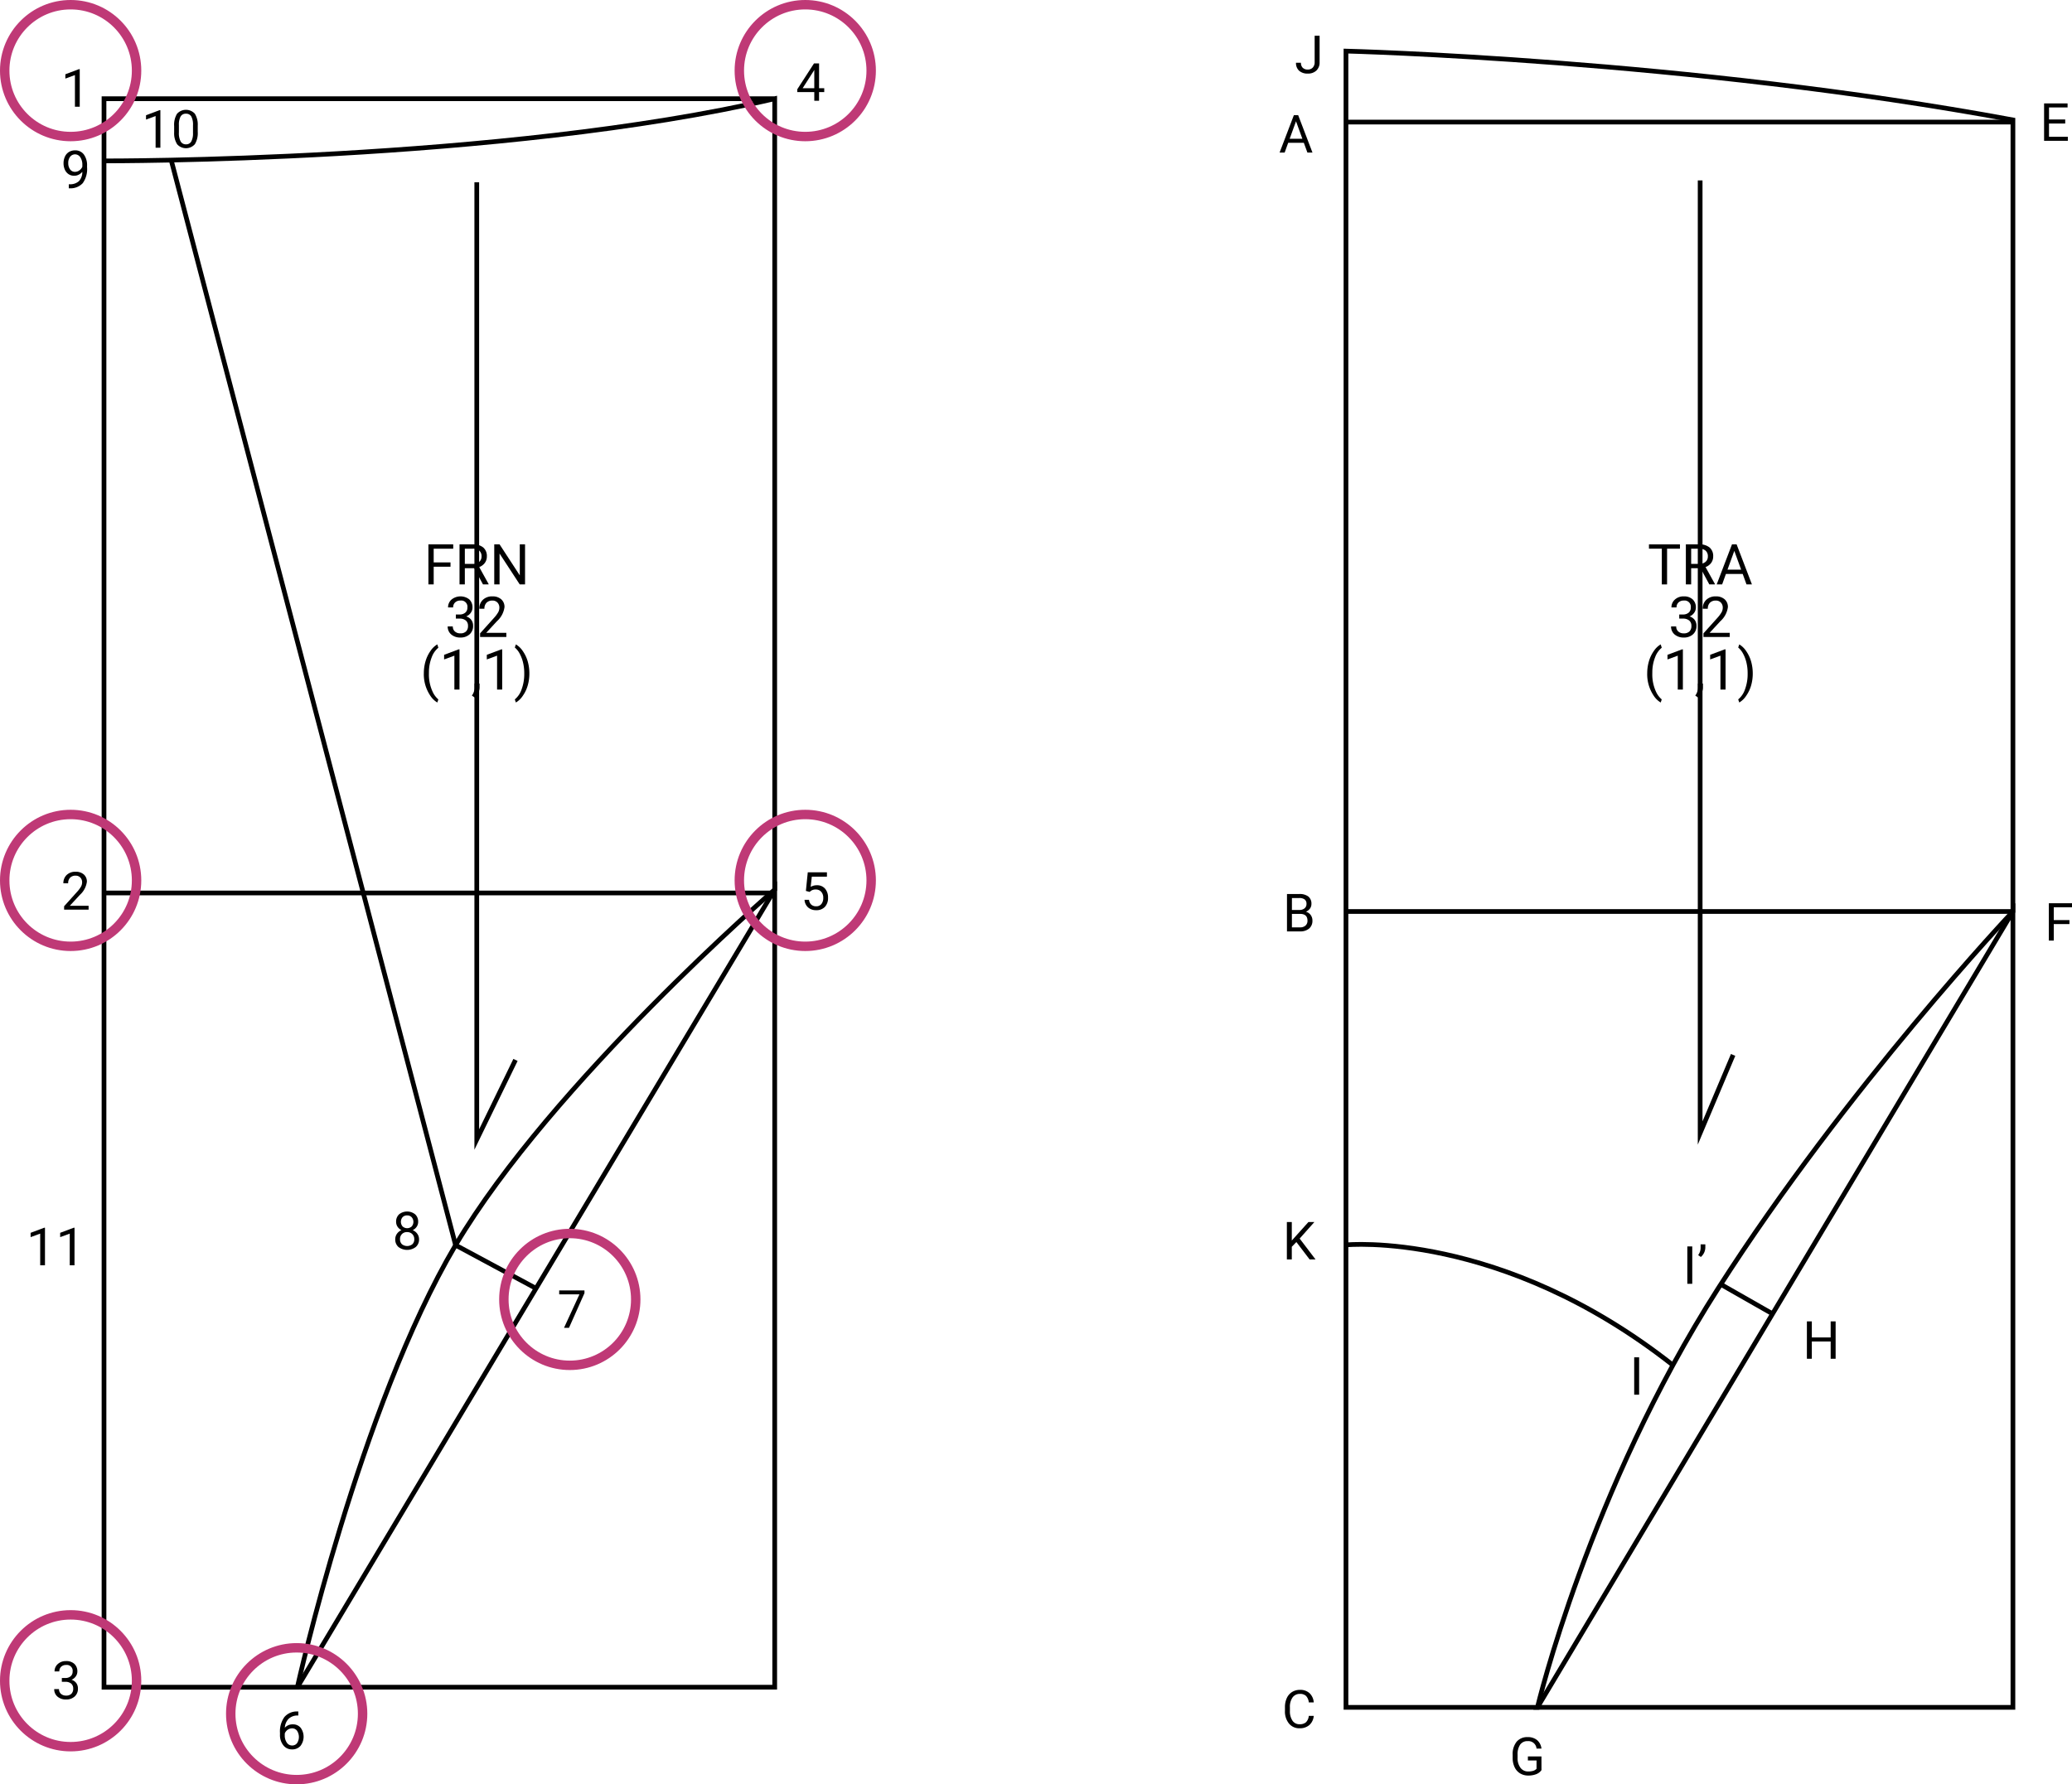 <svg xmlns="http://www.w3.org/2000/svg" xmlns:xlink="http://www.w3.org/1999/xlink" width="440" height="379" viewBox="0 0 440 379">
  <defs>
    <clipPath id="clip-path">
      <rect id="Rectángulo_7147" data-name="Rectángulo 7147" width="433.498" height="369.545" fill="none"/>
    </clipPath>
  </defs>
  <g id="Grupo_87880" data-name="Grupo 87880" transform="translate(-909 -1073)">
    <g id="Grupo_87879" data-name="Grupo 87879" transform="translate(915.503 1080.586)">
      <g id="Grupo_87878" data-name="Grupo 87878" clip-path="url(#clip-path)">
        <path id="Trazado_112856" data-name="Trazado 112856" d="M19.536,29.984s84.422.287,142.427-13.209V184.759s-47.38,41.063-67.767,75.52-33.6,93.9-33.6,93.9H19.536V16.775H161.963" transform="translate(-3.953 -3.394)" fill="none" stroke="#000" stroke-miterlimit="10" stroke-width="1"/>
        <path id="Trazado_112857" data-name="Trazado 112857" d="M172.379,227.37,71.015,396.789H172.379Z" transform="translate(-14.369 -46.006)" fill="none" stroke="#000" stroke-miterlimit="10" stroke-width="1"/>
        <path id="Trazado_112858" data-name="Trazado 112858" d="M114.9,272.776l-17.085-9.189L37.423,33.122" transform="translate(-7.572 -6.702)" fill="none" stroke="#000" stroke-miterlimit="10" stroke-width="1"/>
        <line id="Línea_215" data-name="Línea 215" x2="142.427" transform="translate(15.583 182.082)" fill="none" stroke="#000" stroke-miterlimit="10" stroke-width="1"/>
        <path id="Trazado_112859" data-name="Trazado 112859" d="M118.774,39.034V242.345l8.224-16.9" transform="translate(-24.032 -7.898)" fill="none" stroke="#000" stroke-miterlimit="10" stroke-width="1"/>
        <path id="Trazado_112860" data-name="Trazado 112860" d="M350.173,4.095s72.644,1.827,141.632,14.62V186.847s-35.179,37.212-62.593,80.056-38.377,88.989-38.377,88.989H350.173Z" transform="translate(-70.853 -0.829)" fill="none" stroke="#000" stroke-miterlimit="10" stroke-width="1"/>
        <line id="Línea_216" data-name="Línea 216" x2="141.632" transform="translate(279.32 18.344)" fill="none" stroke="#000" stroke-miterlimit="10" stroke-width="1"/>
        <path id="Trazado_112861" data-name="Trazado 112861" d="M502.12,233.2,401.15,402.248H502.12Z" transform="translate(-81.168 -47.186)" fill="none" stroke="#000" stroke-miterlimit="10" stroke-width="1"/>
        <line id="Línea_217" data-name="Línea 217" x2="10.957" y2="6.243" transform="translate(358.712 265.095)" fill="none" stroke="#000" stroke-miterlimit="10" stroke-width="1"/>
        <path id="Trazado_112862" data-name="Trazado 112862" d="M350.173,321.955s32.88-3.251,69.429,25.532" transform="translate(-70.853 -65.121)" fill="none" stroke="#000" stroke-miterlimit="10" stroke-width="1"/>
        <line id="Línea_218" data-name="Línea 218" x1="141.632" transform="translate(279.32 186.018)" fill="none" stroke="#000" stroke-miterlimit="10" stroke-width="1"/>
        <path id="Trazado_112863" data-name="Trazado 112863" d="M444.465,38.539V240.866l7-16.584" transform="translate(-89.932 -7.798)" fill="none" stroke="#000" stroke-miterlimit="10" stroke-width="1"/>
        <path id="Trazado_112864" data-name="Trazado 112864" d="M110.593,140.194h-3.57v3.756H105.9v-8.506h5.27v.917h-4.149v2.915h3.57Z" transform="translate(-21.428 -27.406)"/>
        <path id="Trazado_112865" data-name="Trazado 112865" d="M117.311,140.51h-2v3.441h-1.127v-8.506H117a3.34,3.34,0,0,1,2.213.654,2.356,2.356,0,0,1,.773,1.9,2.286,2.286,0,0,1-.429,1.385,2.569,2.569,0,0,1-1.195.882l2,3.61v.07h-1.2Zm-2-.917h1.724a1.946,1.946,0,0,0,1.329-.433,1.466,1.466,0,0,0,.494-1.159,1.544,1.544,0,0,0-.471-1.212,1.992,1.992,0,0,0-1.358-.427h-1.717Z" transform="translate(-23.104 -27.406)"/>
        <path id="Trazado_112866" data-name="Trazado 112866" d="M129.966,143.951h-1.127l-4.283-6.555v6.555h-1.128v-8.506h1.128l4.294,6.584v-6.584h1.116Z" transform="translate(-24.974 -27.406)"/>
        <path id="Trazado_112867" data-name="Trazado 112867" d="M112.768,153.142h.812a1.783,1.783,0,0,0,1.2-.4,1.349,1.349,0,0,0,.438-1.058,1.319,1.319,0,0,0-1.489-1.5,1.548,1.548,0,0,0-1.119.4,1.4,1.4,0,0,0-.418,1.059h-1.08a2.167,2.167,0,0,1,.739-1.678,3.042,3.042,0,0,1,3.765-.034,2.3,2.3,0,0,1,.684,1.771,1.866,1.866,0,0,1-.361,1.075,2.168,2.168,0,0,1-.978.777,2.083,2.083,0,0,1,1.083.736,2.041,2.041,0,0,1,.383,1.256,2.32,2.32,0,0,1-.748,1.817,2.8,2.8,0,0,1-1.945.672,2.878,2.878,0,0,1-1.949-.648,2.153,2.153,0,0,1-.751-1.712h1.086a1.385,1.385,0,0,0,.439,1.074,1.665,1.665,0,0,0,1.174.4,1.633,1.633,0,0,0,1.2-.409,1.576,1.576,0,0,0,.415-1.174,1.428,1.428,0,0,0-.455-1.139,1.987,1.987,0,0,0-1.315-.409h-.812Z" transform="translate(-22.467 -30.209)"/>
        <path id="Trazado_112868" data-name="Trazado 112868" d="M125.191,157.922h-5.572v-.777l2.944-3.272a6.963,6.963,0,0,0,.9-1.206,2.021,2.021,0,0,0,.248-.961,1.53,1.53,0,0,0-.4-1.093,1.414,1.414,0,0,0-1.075-.426,1.669,1.669,0,0,0-1.253.459,1.749,1.749,0,0,0-.448,1.276h-1.08a2.506,2.506,0,0,1,.756-1.9,2.8,2.8,0,0,1,2.024-.725,2.694,2.694,0,0,1,1.875.623,2.121,2.121,0,0,1,.689,1.656,4.865,4.865,0,0,1-1.6,2.991l-2.279,2.471h4.271Z" transform="translate(-24.17 -30.209)"/>
        <path id="Trazado_112869" data-name="Trazado 112869" d="M104.682,168.221a9.046,9.046,0,0,1,.353-2.536,7.361,7.361,0,0,1,1.055-2.208,4.481,4.481,0,0,1,1.455-1.4l.221.712a4.657,4.657,0,0,0-1.4,2,8.639,8.639,0,0,0-.6,3.009l-.006.5a8.69,8.69,0,0,0,.825,3.914,4.669,4.669,0,0,0,1.179,1.554l-.221.66a4.621,4.621,0,0,1-1.484-1.449,8.119,8.119,0,0,1-1.379-4.75" transform="translate(-21.181 -32.794)"/>
        <path id="Trazado_112870" data-name="Trazado 112870" d="M113.345,171.941H112.26v-7.2l-2.18.8v-.982l3.1-1.162h.169Z" transform="translate(-22.273 -33.061)"/>
        <path id="Trazado_112871" data-name="Trazado 112871" d="M118.083,175.479l-.613-.42a2.816,2.816,0,0,0,.572-1.578v-.976H119.1v.847a2.666,2.666,0,0,1-.289,1.18,2.764,2.764,0,0,1-.727.947" transform="translate(-23.769 -34.904)"/>
        <path id="Trazado_112872" data-name="Trazado 112872" d="M124.713,171.941h-1.086v-7.2l-2.18.8v-.982l3.1-1.162h.169Z" transform="translate(-24.573 -33.061)"/>
        <path id="Trazado_112873" data-name="Trazado 112873" d="M131.993,168.279a9.051,9.051,0,0,1-.341,2.5,7.377,7.377,0,0,1-1.046,2.206,4.586,4.586,0,0,1-1.475,1.437l-.228-.66a4.693,4.693,0,0,0,1.445-2.141,9.259,9.259,0,0,0,.559-3.223v-.187a9.614,9.614,0,0,0-.258-2.281,7.681,7.681,0,0,0-.715-1.89,4.38,4.38,0,0,0-1.031-1.3l.228-.66A4.56,4.56,0,0,1,130.6,163.5a7.415,7.415,0,0,1,1.045,2.2,9.234,9.234,0,0,1,.348,2.576" transform="translate(-26.082 -32.794)"/>
        <path id="Trazado_112874" data-name="Trazado 112874" d="M437.417,136.362h-2.734v7.589h-1.115v-7.589h-2.729v-.917h6.578Z" transform="translate(-87.175 -27.406)"/>
        <path id="Trazado_112875" data-name="Trazado 112875" d="M443.786,140.51h-2v3.441H440.66v-8.506h2.817a3.332,3.332,0,0,1,2.211.654,2.357,2.357,0,0,1,.774,1.9,2.286,2.286,0,0,1-.43,1.385,2.558,2.558,0,0,1-1.194.882l2,3.61v.07h-1.2Zm-2-.917h1.723a1.941,1.941,0,0,0,1.329-.433,1.464,1.464,0,0,0,.494-1.159,1.542,1.542,0,0,0-.471-1.212,1.988,1.988,0,0,0-1.358-.427h-1.717Z" transform="translate(-89.162 -27.406)"/>
        <path id="Trazado_112876" data-name="Trazado 112876" d="M454.392,141.725h-3.565l-.8,2.225h-1.157l3.248-8.506h.982l3.254,8.506H455.2Zm-3.225-.917h2.892l-1.449-3.979Z" transform="translate(-90.824 -27.405)"/>
        <path id="Trazado_112877" data-name="Trazado 112877" d="M438.459,153.142h.813a1.781,1.781,0,0,0,1.2-.4,1.346,1.346,0,0,0,.438-1.058,1.319,1.319,0,0,0-1.489-1.5,1.546,1.546,0,0,0-1.118.4,1.4,1.4,0,0,0-.418,1.059h-1.081a2.167,2.167,0,0,1,.739-1.678,2.69,2.69,0,0,1,1.879-.669,2.661,2.661,0,0,1,1.886.636,2.3,2.3,0,0,1,.684,1.771,1.866,1.866,0,0,1-.361,1.075,2.164,2.164,0,0,1-.978.777,2.088,2.088,0,0,1,1.084.736,2.041,2.041,0,0,1,.383,1.256,2.32,2.32,0,0,1-.748,1.817,2.8,2.8,0,0,1-1.945.672,2.879,2.879,0,0,1-1.949-.648,2.153,2.153,0,0,1-.751-1.712h1.087a1.388,1.388,0,0,0,.438,1.074,1.669,1.669,0,0,0,1.175.4,1.635,1.635,0,0,0,1.2-.409,1.579,1.579,0,0,0,.415-1.174,1.429,1.429,0,0,0-.456-1.139,1.986,1.986,0,0,0-1.314-.409h-.813Z" transform="translate(-88.367 -30.209)"/>
        <path id="Trazado_112878" data-name="Trazado 112878" d="M450.884,157.922h-5.573v-.777l2.944-3.272a6.965,6.965,0,0,0,.9-1.206,2.013,2.013,0,0,0,.249-.961,1.527,1.527,0,0,0-.4-1.093,1.412,1.412,0,0,0-1.075-.426,1.668,1.668,0,0,0-1.252.459,1.746,1.746,0,0,0-.447,1.276h-1.081a2.507,2.507,0,0,1,.757-1.9,2.8,2.8,0,0,1,2.024-.725,2.7,2.7,0,0,1,1.876.623,2.121,2.121,0,0,1,.688,1.656,4.863,4.863,0,0,1-1.6,2.991l-2.279,2.471h4.271Z" transform="translate(-90.07 -30.209)"/>
        <path id="Trazado_112879" data-name="Trazado 112879" d="M430.374,168.221a9.045,9.045,0,0,1,.353-2.536,7.38,7.38,0,0,1,1.055-2.208,4.49,4.49,0,0,1,1.455-1.4l.222.712a4.658,4.658,0,0,0-1.4,2,8.676,8.676,0,0,0-.6,3.009l-.006.5a8.7,8.7,0,0,0,.825,3.914,4.671,4.671,0,0,0,1.18,1.554l-.222.66a4.62,4.62,0,0,1-1.484-1.449,8.119,8.119,0,0,1-1.379-4.75" transform="translate(-87.081 -32.794)"/>
        <path id="Trazado_112880" data-name="Trazado 112880" d="M439.038,171.941h-1.086v-7.2l-2.18.8v-.982l3.1-1.162h.169Z" transform="translate(-88.173 -33.061)"/>
        <path id="Trazado_112881" data-name="Trazado 112881" d="M443.776,175.479l-.614-.42a2.817,2.817,0,0,0,.573-1.578v-.976h1.057v.847a2.677,2.677,0,0,1-.288,1.18,2.776,2.776,0,0,1-.727.947" transform="translate(-89.668 -34.904)"/>
        <path id="Trazado_112882" data-name="Trazado 112882" d="M450.4,171.941h-1.086v-7.2l-2.18.8v-.982l3.1-1.162h.169Z" transform="translate(-90.473 -33.061)"/>
        <path id="Trazado_112883" data-name="Trazado 112883" d="M457.686,168.279a9.055,9.055,0,0,1-.342,2.5,7.377,7.377,0,0,1-1.045,2.206,4.587,4.587,0,0,1-1.476,1.437l-.227-.66a4.7,4.7,0,0,0,1.445-2.141,9.259,9.259,0,0,0,.558-3.223v-.187a9.616,9.616,0,0,0-.258-2.281,7.682,7.682,0,0,0-.715-1.89,4.393,4.393,0,0,0-1.031-1.3l.227-.66a4.559,4.559,0,0,1,1.469,1.425,7.376,7.376,0,0,1,1.045,2.2,9.233,9.233,0,0,1,.349,2.576" transform="translate(-91.982 -32.794)"/>
        <path id="Trazado_112884" data-name="Trazado 112884" d="M540.512,22.3h-3.44v2.813h4v.857h-5.044V18.03h4.989v.857h-3.942v2.557h3.44Z" transform="translate(-108.458 -3.648)"/>
        <path id="Trazado_112885" data-name="Trazado 112885" d="M340.834,0h1.051V5.622A2.327,2.327,0,0,1,341.2,7.4a2.554,2.554,0,0,1-1.824.644,2.628,2.628,0,0,1-1.843-.605,2.189,2.189,0,0,1-.659-1.7h1.047a1.459,1.459,0,0,0,.373,1.063,1.448,1.448,0,0,0,1.082.382,1.4,1.4,0,0,0,1.05-.409,1.586,1.586,0,0,0,.407-1.145Z" transform="translate(-68.163)"/>
        <path id="Trazado_112886" data-name="Trazado 112886" d="M337.651,27.026h-3.325l-.747,2.078H332.5l3.032-7.939h.917l3.037,7.939H338.41Zm-3.01-.856h2.7l-1.353-3.713Z" transform="translate(-67.277 -4.282)"/>
        <path id="Trazado_112887" data-name="Trazado 112887" d="M208.725,12.639h1.1v.823h-1.1v1.843h-1.014V13.462H204.1v-.594l3.555-5.5h1.075Zm-3.485,0h2.471V8.745l-.12.219Z" transform="translate(-41.296 -1.49)"/>
        <path id="Trazado_112888" data-name="Trazado 112888" d="M12.3,16.886H11.281V10.162l-2.034.747V9.993l2.89-1.085H12.3Z" transform="translate(-1.871 -1.803)"/>
        <path id="Trazado_112889" data-name="Trazado 112889" d="M12.749,35.086a2.471,2.471,0,0,1-.756.605,2.05,2.05,0,0,1-.962.229,2.116,2.116,0,0,1-1.2-.338,2.2,2.2,0,0,1-.787-.952,3.235,3.235,0,0,1-.278-1.355,3.29,3.29,0,0,1,.3-1.433,2.216,2.216,0,0,1,.858-.976,2.446,2.446,0,0,1,1.3-.338,2.219,2.219,0,0,1,1.857.881,3.838,3.838,0,0,1,.679,2.4v.3a5.129,5.129,0,0,1-.916,3.383,3.522,3.522,0,0,1-2.765,1.094h-.2v-.856H10.1a2.774,2.774,0,0,0,1.919-.651,2.794,2.794,0,0,0,.731-1.989m-1.554,0a1.56,1.56,0,0,0,.935-.311,1.839,1.839,0,0,0,.625-.769v-.4a2.789,2.789,0,0,0-.431-1.614,1.318,1.318,0,0,0-2.16-.112,2.1,2.1,0,0,0-.4,1.344,2.193,2.193,0,0,0,.389,1.338,1.237,1.237,0,0,0,1.046.526" transform="translate(-1.774 -6.177)"/>
        <path id="Trazado_112890" data-name="Trazado 112890" d="M14.076,230.677h-5.2v-.725l2.748-3.053a6.519,6.519,0,0,0,.842-1.126,1.868,1.868,0,0,0,.233-.9,1.427,1.427,0,0,0-.376-1.02,1.32,1.32,0,0,0-1-.4,1.559,1.559,0,0,0-1.17.428,1.636,1.636,0,0,0-.416,1.191H8.721a2.341,2.341,0,0,1,.706-1.772,2.62,2.62,0,0,1,1.89-.676,2.516,2.516,0,0,1,1.75.581,1.985,1.985,0,0,1,.644,1.546,4.543,4.543,0,0,1-1.494,2.792l-2.127,2.307h3.986Z" transform="translate(-1.765 -45.046)"/>
        <path id="Trazado_112891" data-name="Trazado 112891" d="M3.048,325.385H2.034v-6.723L0,319.409v-.917l2.89-1.085h.158Z" transform="translate(0 -64.223)"/>
        <path id="Trazado_112892" data-name="Trazado 112892" d="M10.909,325.385H9.9v-6.723l-2.034.747v-.917l2.89-1.085h.158Z" transform="translate(-1.591 -64.223)"/>
        <path id="Trazado_112893" data-name="Trazado 112893" d="M101.94,315.268a1.837,1.837,0,0,1-.314,1.058,2.135,2.135,0,0,1-.848.726,2.277,2.277,0,0,1,.984.779,1.963,1.963,0,0,1,.363,1.161,2.074,2.074,0,0,1-.7,1.642,3.046,3.046,0,0,1-3.664,0,2.081,2.081,0,0,1-.689-1.638,2.021,2.021,0,0,1,.351-1.161,2.188,2.188,0,0,1,.973-.785,2.087,2.087,0,0,1-.834-.725,1.866,1.866,0,0,1-.306-1.053,2.052,2.052,0,0,1,.644-1.592,2.732,2.732,0,0,1,3.388,0,2.049,2.049,0,0,1,.647,1.592m-.825,3.7a1.46,1.46,0,0,0-.422-1.085,1.5,1.5,0,0,0-1.1-.42,1.42,1.42,0,0,0-1.5,1.505,1.41,1.41,0,0,0,.4,1.063,1.792,1.792,0,0,0,2.227,0,1.408,1.408,0,0,0,.4-1.061M99.6,313.916a1.3,1.3,0,0,0-.962.368,1.523,1.523,0,0,0-.006,1.98,1.442,1.442,0,0,0,1.936,0,1.494,1.494,0,0,0-.014-1.965,1.284,1.284,0,0,0-.955-.382" transform="translate(-19.642 -63.349)"/>
        <path id="Trazado_112894" data-name="Trazado 112894" d="M146.087,334.681l-3.288,7.372h-1.058l3.277-7.11h-4.3v-.829h5.366Z" transform="translate(-28.473 -67.604)"/>
        <path id="Trazado_112895" data-name="Trazado 112895" d="M70.28,446.229v.856h-.185a2.657,2.657,0,0,0-1.876.7,2.908,2.908,0,0,0-.807,1.9,2.155,2.155,0,0,1,1.713-.72,2.058,2.058,0,0,1,1.655.731,3.2,3.2,0,0,1-.049,3.849,2.3,2.3,0,0,1-1.792.736,2.265,2.265,0,0,1-1.848-.875,3.471,3.471,0,0,1-.709-2.255v-.387a5.226,5.226,0,0,1,.936-3.351,3.437,3.437,0,0,1,2.784-1.185Zm-1.325,3.577A1.7,1.7,0,0,0,67.4,450.9v.371a2.6,2.6,0,0,0,.442,1.581,1.322,1.322,0,0,0,1.1.6,1.283,1.283,0,0,0,1.072-.5A2.409,2.409,0,0,0,70,450.31a1.269,1.269,0,0,0-1.05-.5" transform="translate(-13.431 -90.289)"/>
        <path id="Trazado_112896" data-name="Trazado 112896" d="M7.9,436.4h.758a1.664,1.664,0,0,0,1.123-.377,1.255,1.255,0,0,0,.409-.987,1.232,1.232,0,0,0-1.39-1.4,1.447,1.447,0,0,0-1.044.373,1.307,1.307,0,0,0-.39.99H6.355a2.024,2.024,0,0,1,.691-1.567,2.51,2.51,0,0,1,1.752-.625,2.482,2.482,0,0,1,1.761.594,2.148,2.148,0,0,1,.638,1.652,1.745,1.745,0,0,1-.335,1,2.016,2.016,0,0,1-.914.725,1.959,1.959,0,0,1,1.012.688,1.91,1.91,0,0,1,.357,1.172,2.164,2.164,0,0,1-.7,1.7,2.613,2.613,0,0,1-1.815.628,2.682,2.682,0,0,1-1.819-.605,2.01,2.01,0,0,1-.7-1.6H7.3a1.3,1.3,0,0,0,.409,1,1.557,1.557,0,0,0,1.1.376,1.524,1.524,0,0,0,1.118-.381,1.469,1.469,0,0,0,.387-1.1,1.333,1.333,0,0,0-.425-1.063,1.855,1.855,0,0,0-1.227-.382H7.9Z" transform="translate(-1.272 -87.574)"/>
        <path id="Trazado_112897" data-name="Trazado 112897" d="M206.321,226.724l.4-3.959h4.067v.932h-3.211l-.24,2.165a2.563,2.563,0,0,1,1.325-.344,2.193,2.193,0,0,1,1.724.717,2.81,2.81,0,0,1,.637,1.938,2.713,2.713,0,0,1-.663,1.934,2.413,2.413,0,0,1-1.851.706,2.509,2.509,0,0,1-1.717-.583,2.326,2.326,0,0,1-.758-1.614h.954a1.6,1.6,0,0,0,.485,1.028,1.51,1.51,0,0,0,1.036.346,1.361,1.361,0,0,0,1.1-.48,2,2,0,0,0,.4-1.325,1.843,1.843,0,0,0-.434-1.279,1.474,1.474,0,0,0-1.153-.483,1.664,1.664,0,0,0-1.036.289l-.267.219Z" transform="translate(-41.689 -45.074)"/>
        <path id="Trazado_112898" data-name="Trazado 112898" d="M33.772,27.8H32.758V21.072l-2.034.747V20.9l2.89-1.085h.158Z" transform="translate(-6.217 -4.01)"/>
        <path id="Trazado_112899" data-name="Trazado 112899" d="M43.221,24.391a4.613,4.613,0,0,1-.605,2.634,2.516,2.516,0,0,1-3.774.019,4.393,4.393,0,0,1-.633-2.517V23.18a4.511,4.511,0,0,1,.605-2.6,2.56,2.56,0,0,1,3.784-.03,4.354,4.354,0,0,1,.622,2.533Zm-1.009-1.379a3.692,3.692,0,0,0-.36-1.867,1.239,1.239,0,0,0-1.14-.586,1.223,1.223,0,0,0-1.129.583,3.621,3.621,0,0,0-.365,1.794v1.614a3.748,3.748,0,0,0,.374,1.9,1.235,1.235,0,0,0,1.131.613,1.219,1.219,0,0,0,1.11-.578,3.62,3.62,0,0,0,.379-1.821Z" transform="translate(-7.731 -3.992)"/>
        <path id="Trazado_112900" data-name="Trazado 112900" d="M334.471,236.491v-7.939h2.595a3.014,3.014,0,0,1,1.945.534,1.927,1.927,0,0,1,.651,1.581,1.619,1.619,0,0,1-.316.984,2.051,2.051,0,0,1-.861.663A1.84,1.84,0,0,1,339.5,233a1.964,1.964,0,0,1,.373,1.2,2.127,2.127,0,0,1-.692,1.68,2.865,2.865,0,0,1-1.957.61Zm1.047-4.553H337.1a1.652,1.652,0,0,0,1.1-.344,1.154,1.154,0,0,0,.412-.935,1.131,1.131,0,0,0-.382-.953,1.872,1.872,0,0,0-1.161-.3h-1.548Zm0,.84v2.857h1.729a1.664,1.664,0,0,0,1.153-.379,1.332,1.332,0,0,0,.423-1.044q0-1.435-1.559-1.434Z" transform="translate(-67.676 -46.245)"/>
        <path id="Trazado_112901" data-name="Trazado 112901" d="M541.673,235.434h-3.332v3.507h-1.047V231h4.918v.857h-3.872v2.721h3.332Z" transform="translate(-108.715 -46.74)"/>
        <path id="Trazado_112902" data-name="Trazado 112902" d="M478.983,350.289H477.93v-3.67h-4v3.67h-1.047V342.35h1.047v3.413h4V342.35h1.053Z" transform="translate(-95.682 -69.27)"/>
        <path id="Trazado_112903" data-name="Trazado 112903" d="M336.457,320.144l-.971,1.009v2.683H334.44V315.9h1.047v3.926l3.529-3.926h1.265l-3.125,3.506,3.37,4.433H339.27Z" transform="translate(-67.67 -63.918)"/>
        <rect id="Rectángulo_7145" data-name="Rectángulo 7145" width="1.047" height="7.939" transform="translate(351.809 257.16)"/>
        <path id="Trazado_112904" data-name="Trazado 112904" d="M444.507,324.517l-.573-.392a2.619,2.619,0,0,0,.523-1.494v-.786h1v.709a2.693,2.693,0,0,1-.948,1.963" transform="translate(-89.825 -65.121)"/>
        <rect id="Rectángulo_7146" data-name="Rectángulo 7146" width="1.047" height="7.939" transform="translate(340.528 280.713)"/>
        <path id="Trazado_112905" data-name="Trazado 112905" d="M400.668,460.066a2.42,2.42,0,0,1-1.126.864,4.538,4.538,0,0,1-1.682.286,3.266,3.266,0,0,1-1.723-.455,3.04,3.04,0,0,1-1.165-1.3,4.482,4.482,0,0,1-.422-1.946v-.693a4.178,4.178,0,0,1,.837-2.781,2.917,2.917,0,0,1,2.353-.987,3.013,3.013,0,0,1,2,.635,2.771,2.771,0,0,1,.927,1.8h-1.047a1.732,1.732,0,0,0-1.876-1.581,1.854,1.854,0,0,0-1.6.739,3.609,3.609,0,0,0-.548,2.142v.65a3.378,3.378,0,0,0,.611,2.125,1.977,1.977,0,0,0,1.652.789,3.68,3.68,0,0,0,1.031-.13,1.6,1.6,0,0,0,.731-.441V458.01h-1.837v-.856h2.879Z" transform="translate(-79.832 -91.671)"/>
        <path id="Trazado_112906" data-name="Trazado 112906" d="M340.043,446a2.921,2.921,0,0,1-.93,1.944,3.044,3.044,0,0,1-2.079.684,2.8,2.8,0,0,1-2.255-1.009,4.057,4.057,0,0,1-.848-2.7v-.763a4.528,4.528,0,0,1,.395-1.946,2.956,2.956,0,0,1,1.121-1.29,3.122,3.122,0,0,1,1.68-.45,2.867,2.867,0,0,1,2.028.707,2.96,2.96,0,0,1,.889,1.954h-1.052a2.29,2.29,0,0,0-.592-1.378,1.791,1.791,0,0,0-1.273-.426,1.872,1.872,0,0,0-1.573.742,3.408,3.408,0,0,0-.57,2.112v.77a3.5,3.5,0,0,0,.54,2.057,1.746,1.746,0,0,0,1.511.764,2.008,2.008,0,0,0,1.338-.4,2.189,2.189,0,0,0,.62-1.377Z" transform="translate(-67.567 -89.124)"/>
      </g>
    </g>
    <g id="Elipse_6285" data-name="Elipse 6285" transform="translate(909 1073)" fill="none" stroke="#bf3976" stroke-width="2">
      <circle cx="15" cy="15" r="15" stroke="none"/>
      <circle cx="15" cy="15" r="14" fill="none"/>
    </g>
    <g id="Elipse_6286" data-name="Elipse 6286" transform="translate(1065 1073)" fill="none" stroke="#bf3976" stroke-width="2">
      <circle cx="15" cy="15" r="15" stroke="none"/>
      <circle cx="15" cy="15" r="14" fill="none"/>
    </g>
    <g id="Elipse_6287" data-name="Elipse 6287" transform="translate(1065 1245)" fill="none" stroke="#bf3976" stroke-width="2">
      <circle cx="15" cy="15" r="15" stroke="none"/>
      <circle cx="15" cy="15" r="14" fill="none"/>
    </g>
    <g id="Elipse_6289" data-name="Elipse 6289" transform="translate(1015 1334)" fill="none" stroke="#bf3976" stroke-width="2">
      <circle cx="15" cy="15" r="15" stroke="none"/>
      <circle cx="15" cy="15" r="14" fill="none"/>
    </g>
    <g id="Elipse_6290" data-name="Elipse 6290" transform="translate(957 1422)" fill="none" stroke="#bf3976" stroke-width="2">
      <circle cx="15" cy="15" r="15" stroke="none"/>
      <circle cx="15" cy="15" r="14" fill="none"/>
    </g>
    <g id="Elipse_6291" data-name="Elipse 6291" transform="translate(909 1415)" fill="none" stroke="#bf3976" stroke-width="2">
      <circle cx="15" cy="15" r="15" stroke="none"/>
      <circle cx="15" cy="15" r="14" fill="none"/>
    </g>
    <g id="Elipse_6288" data-name="Elipse 6288" transform="translate(909 1245)" fill="none" stroke="#bf3976" stroke-width="2">
      <circle cx="15" cy="15" r="15" stroke="none"/>
      <circle cx="15" cy="15" r="14" fill="none"/>
    </g>
  </g>
</svg>
